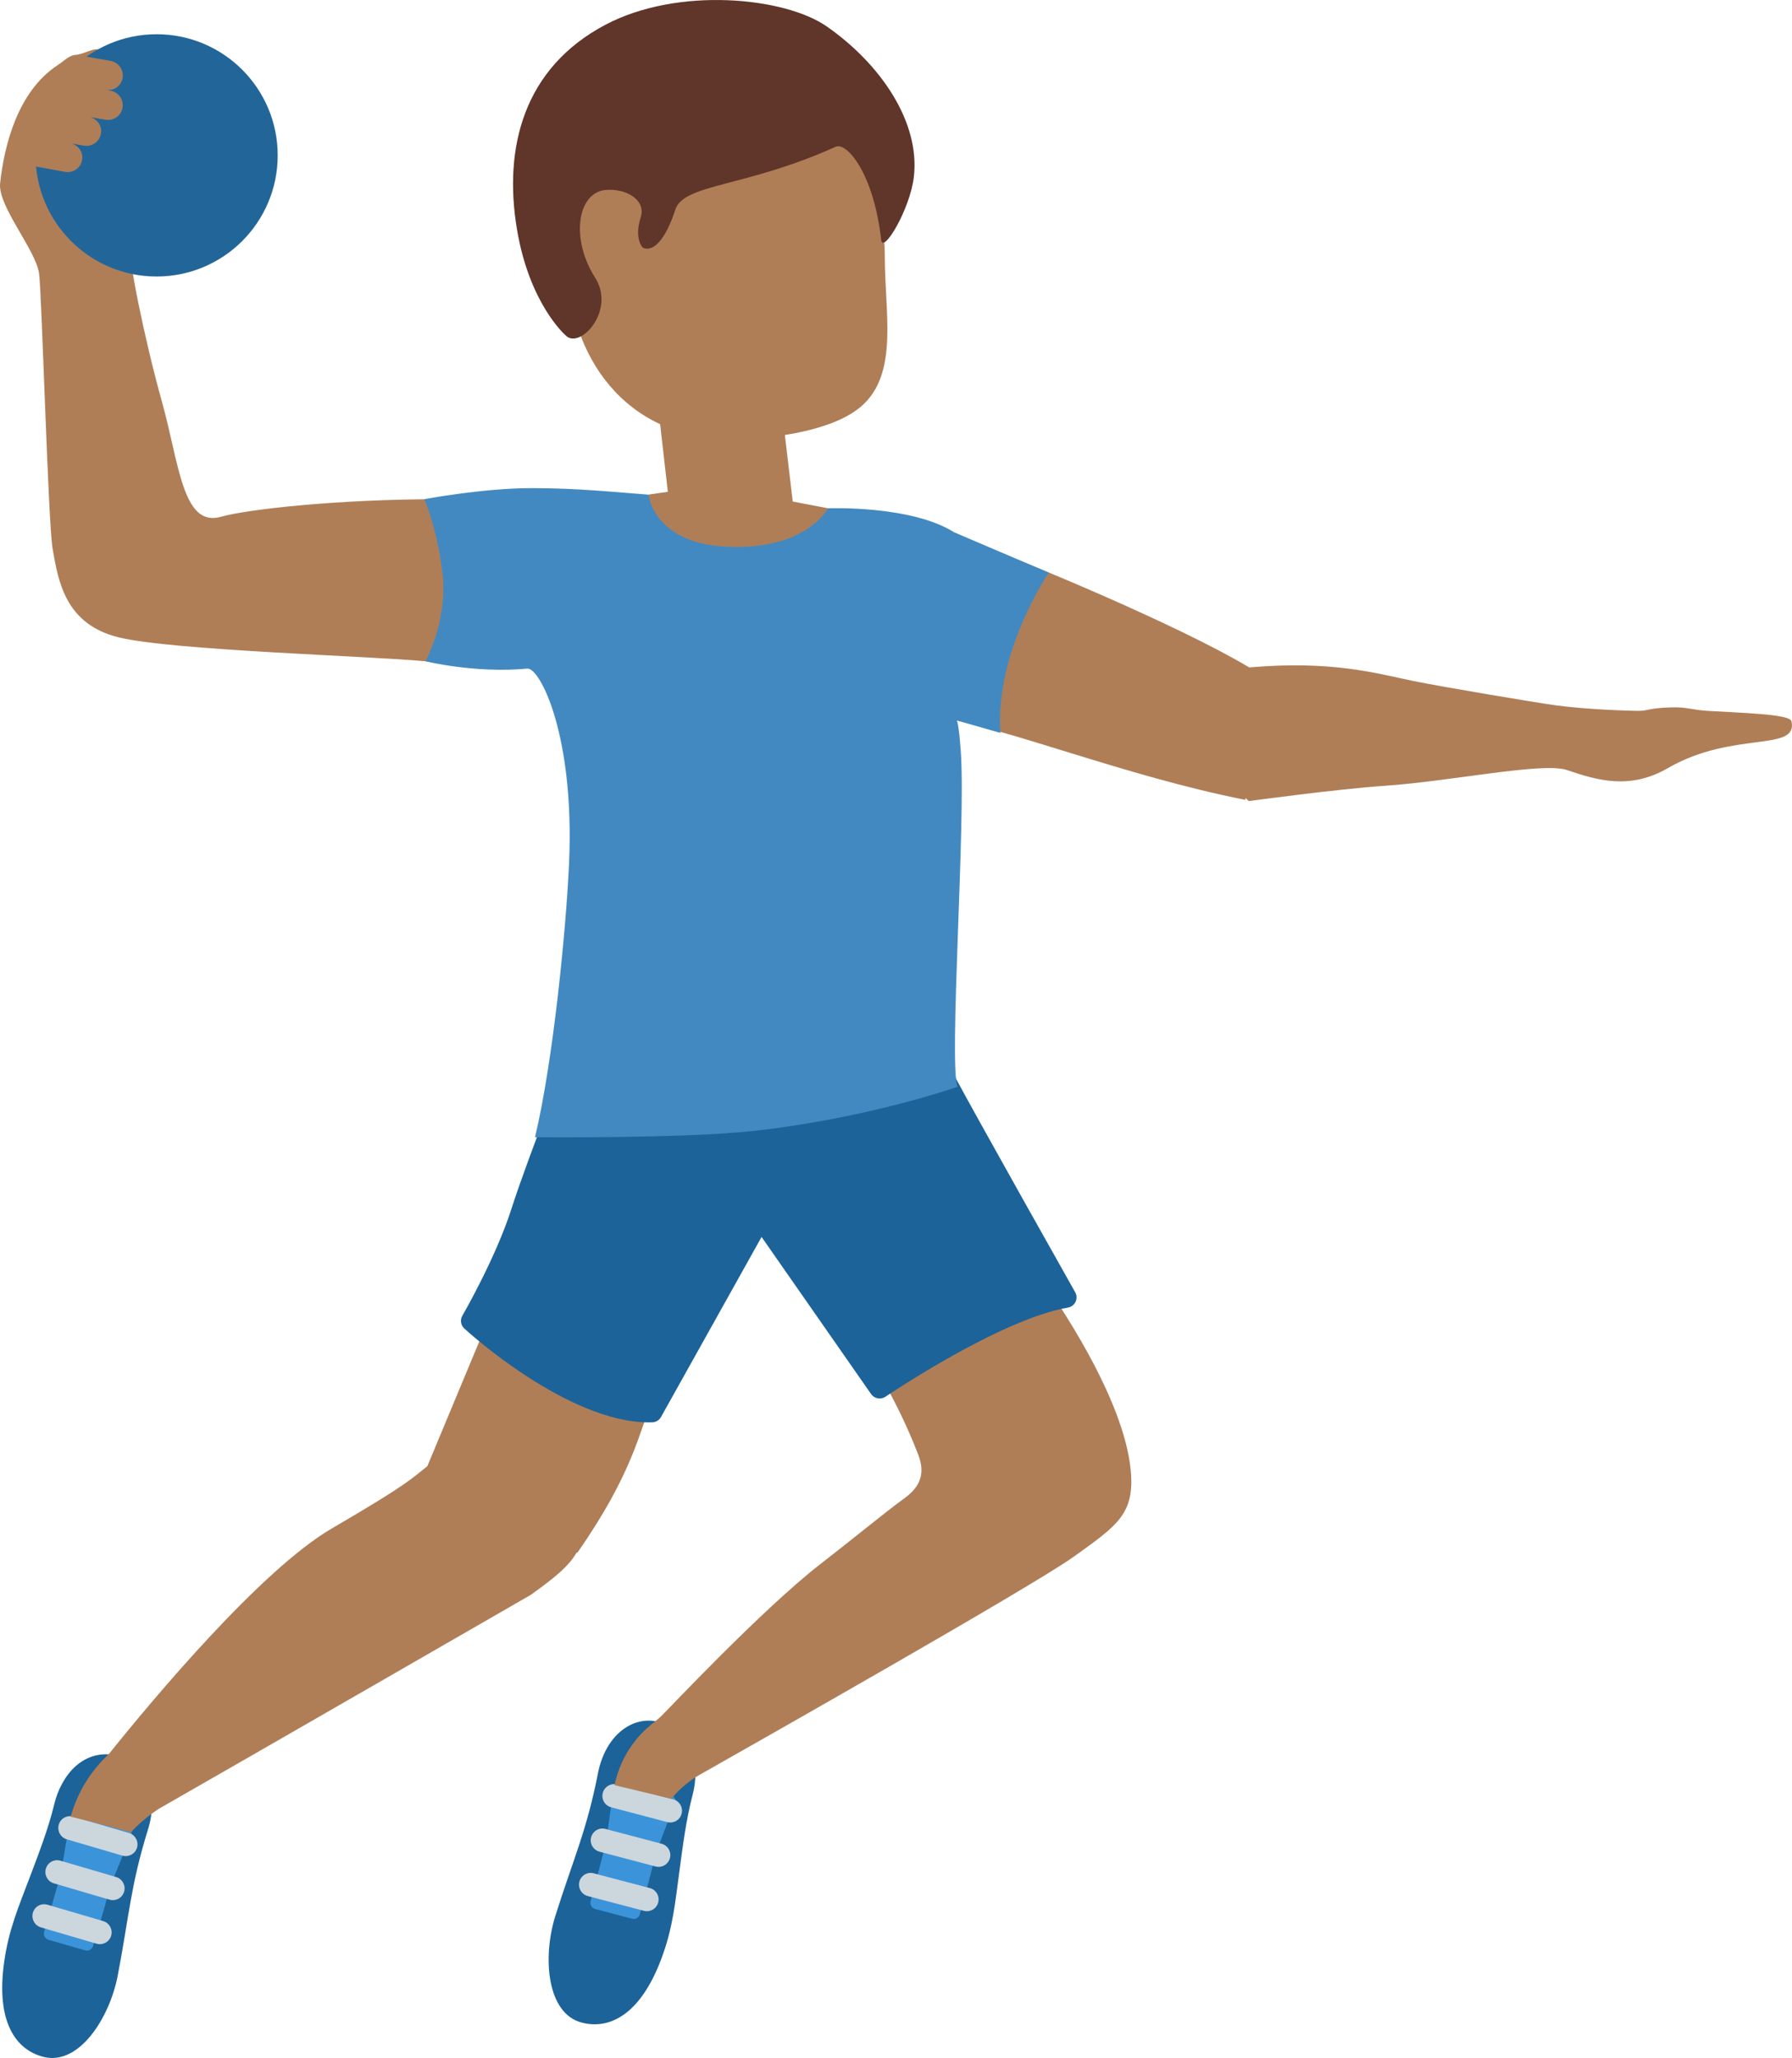 <?xml version="1.0" encoding="UTF-8" standalone="no"?>
<svg
   xmlns:dc="http://purl.org/dc/elements/1.1/"
   xmlns:cc="http://creativecommons.org/ns#"
   xmlns:rdf="http://www.w3.org/1999/02/22-rdf-syntax-ns#"
   xmlns:svg="http://www.w3.org/2000/svg"
   xmlns="http://www.w3.org/2000/svg"
   xmlns:sodipodi="http://sodipodi.sourceforge.net/DTD/sodipodi-0.dtd"
   xmlns:inkscape="http://www.inkscape.org/namespaces/inkscape"
   viewBox="0 0 30.413 34.914"
   id="svg2"
   version="1.1"
   inkscape:version="0.91 r13725"
   sodipodi:docname="1f93e-1f3fe-200d-2642-fe0f.svg"
   width="30.413"
   height="34.914">
  <defs
     id="defs38" />
  <sodipodi:namedview
     pagecolor="#ffffff"
     bordercolor="#666666"
     borderopacity="1"
     objecttolerance="10"
     gridtolerance="10"
     guidetolerance="10"
     inkscape:pageopacity="0"
     inkscape:pageshadow="2"
     inkscape:window-width="640"
     inkscape:window-height="480"
     id="namedview36"
     showgrid="false"
     inkscape:zoom="6.5555556"
     inkscape:cx="13.158075"
     inkscape:cy="17.194905"
     inkscape:window-x="0"
     inkscape:window-y="0"
     inkscape:window-maximized="0"
     inkscape:current-layer="svg2" />
  <path
     d="m 2.51,31.043 c -0.294,0.944 -0.323,1.49 -0.512,2.473 -0.139,0.722 -0.656,1.525 -1.252,1.381 -0.472,-0.114 -0.821,-0.587 -0.675,-1.614 0.078,-0.55 0.238,-0.916 0.45,-1.477 0.122,-0.324 0.297,-0.771 0.401,-1.202 0.114,-0.47 0.484,-0.963 1.091,-0.816 0.45,0.107 0.693,0.627 0.497,1.255 z"
     id="path4"
     inkscape:connector-curvature="0"
     style="fill:#1c6399" />
  <path
     d="m 1.206,30.793 c 0.026,-0.017 0.255,-0.137 0.58,-0.031 0.325,0.106 0.434,0.3 0.448,0.328 0.014,0.029 -0.338,0.802 -0.393,1.019 -0.057,0.232 -0.254,0.882 -0.263,0.909 -0.016,0.056 -0.076,0.087 -0.134,0.07 l -0.62,-0.179 c -0.059,-0.017 -0.092,-0.076 -0.076,-0.132 l 0.254,-0.878 c 0.071,-0.243 0.177,-1.089 0.204,-1.106 z"
     id="path6"
     inkscape:connector-curvature="0"
     style="fill:#3b94d9" />
  <path
     d="m 1.695,32.983 c -0.019,0 -0.037,-0.002 -0.057,-0.008 l -0.944,-0.277 c -0.105,-0.031 -0.166,-0.142 -0.136,-0.248 0.031,-0.106 0.137,-0.167 0.249,-0.136 l 0.944,0.277 c 0.105,0.031 0.166,0.142 0.136,0.248 -0.026,0.087 -0.105,0.144 -0.192,0.144 z m 0.22,-0.747 c -0.019,0 -0.037,-0.002 -0.057,-0.008 l -0.944,-0.277 c -0.106,-0.031 -0.166,-0.142 -0.136,-0.248 0.031,-0.106 0.137,-0.167 0.249,-0.136 l 0.944,0.277 c 0.105,0.031 0.166,0.142 0.136,0.248 -0.026,0.088 -0.105,0.144 -0.192,0.144 z m 0.219,-0.747 c -0.019,0 -0.037,-0.002 -0.057,-0.008 l -0.944,-0.277 c -0.105,-0.031 -0.166,-0.142 -0.136,-0.248 0.031,-0.106 0.137,-0.167 0.249,-0.136 l 0.944,0.277 c 0.105,0.031 0.166,0.142 0.136,0.248 -0.026,0.088 -0.106,0.144 -0.192,0.144 z"
     id="path8"
     inkscape:connector-curvature="0"
     style="fill:#ccd6dd" />
  <path
     d="m 10.148,30.085 c -0.189,0.97 -0.423,1.465 -0.723,2.419 -0.22,0.701 -0.146,1.653 0.446,1.809 0.469,0.124 1.001,-0.127 1.36,-1.101 0.192,-0.521 0.225,-0.919 0.306,-1.514 0.046,-0.343 0.105,-0.819 0.218,-1.249 0.123,-0.468 0.031,-1.077 -0.573,-1.236 -0.447,-0.116 -0.908,0.226 -1.034,0.872 z"
     id="path10"
     inkscape:connector-curvature="0"
     style="fill:#1c6399" />
  <path
     d="m 10.433,30.263 c 0.026,-0.018 0.252,-0.143 0.579,-0.045 0.327,0.098 0.441,0.289 0.456,0.317 0.014,0.028 -0.319,0.809 -0.369,1.028 -0.051,0.233 -0.233,0.888 -0.241,0.915 -0.015,0.056 -0.074,0.089 -0.132,0.073 l -0.624,-0.164 c -0.059,-0.016 -0.094,-0.074 -0.079,-0.13 l 0.233,-0.883 c 0.064,-0.245 0.15,-1.093 0.177,-1.111 z"
     id="path12"
     inkscape:connector-curvature="0"
     style="fill:#3b94d9" />
  <path
     d="m 10.978,32.424 c -0.017,0 -0.034,-0.002 -0.051,-0.007 l -0.951,-0.25 c -0.107,-0.028 -0.171,-0.137 -0.143,-0.244 0.027,-0.106 0.138,-0.172 0.244,-0.142 l 0.951,0.25 c 0.107,0.028 0.171,0.137 0.143,0.244 -0.023,0.09 -0.104,0.149 -0.193,0.149 z m 0.199,-0.752 c -0.017,0 -0.034,-0.002 -0.051,-0.007 l -0.951,-0.251 c -0.107,-0.028 -0.171,-0.137 -0.143,-0.244 0.028,-0.106 0.138,-0.172 0.244,-0.142 l 0.951,0.251 c 0.107,0.028 0.171,0.137 0.143,0.244 -0.024,0.09 -0.105,0.149 -0.193,0.149 z m 0.198,-0.753 c -0.017,0 -0.034,-0.002 -0.051,-0.007 l -0.951,-0.251 c -0.107,-0.028 -0.171,-0.137 -0.143,-0.244 0.028,-0.106 0.138,-0.172 0.244,-0.142 l 0.951,0.251 c 0.107,0.028 0.171,0.137 0.143,0.244 -0.023,0.09 -0.104,0.149 -0.193,0.149 z"
     id="path14"
     inkscape:connector-curvature="0"
     style="fill:#ccd6dd" />
  <g
     id="g16"
     style="fill:#af7e57"
     transform="translate(-4.842,-0.281)">
    <path
       d="m 15.907,24.067 -2.664,-1.668 -1.149,2.757 c -0.24,0.185 -0.28,0.276 -1.615,1.052 -1.203,0.699 -3.041,2.897 -3.791,3.832 -0.213,0.198 -0.504,0.544 -0.646,1.061 0.566,0.137 1.023,0.266 1.023,0.266 0,0 0.171,-0.202 0.466,-0.396 1.438,-0.821 6.319,-3.633 6.319,-3.633 0.394,-0.283 0.64,-0.478 0.78,-0.72 l 0.01,0.006 c 0.954,-1.365 1.048,-2.063 1.267,-2.557 z m 6.532,-2.196 -2.815,1.487 c 0.171,0.271 0.513,0.854 0.797,1.59 0.083,0.213 0.132,0.49 -0.223,0.746 -0.2,0.146 -0.433,0.331 -0.731,0.568 -0.204,0.163 -0.438,0.349 -0.714,0.563 -0.997,0.778 -2.582,2.469 -2.694,2.575 -0.059,0.056 -0.145,0.12 -0.239,0.202 -0.08,0.07 -0.165,0.163 -0.248,0.278 -0.002,0.004 -0.005,0.005 -0.007,0.008 l -0.002,0.005 c -0.12,0.17 -0.231,0.388 -0.292,0.673 0.087,0.019 0.965,0.233 0.965,0.233 0,0 0.165,-0.224 0.465,-0.4 0.907,-0.513 5.677,-3.215 6.356,-3.703 l 0.062,-0.044 c 0.69,-0.495 0.977,-0.699 0.915,-1.409 -0.109,-1.24 -1.264,-2.915 -1.595,-3.372 z M 14.05,10.366 C 14.08,9.694 13.841,8.75 12.278,8.75 10.579,8.75 9.032,8.922 8.592,9.048 7.94,9.234 7.884,8.148 7.59,7.095 7.295,6.039 7.013,4.647 7.044,4.42 7.098,4.035 6.583,1.18 6.539,1.137 6.467,1.067 6.264,1.204 6.126,1.212 6.015,1.219 5.936,1.31 5.818,1.388 c -0.682,0.447 -0.906,1.376 -0.974,2 -0.043,0.386 0.596,1.118 0.66,1.526 0.047,0.301 0.154,4.237 0.231,4.678 0.095,0.539 0.207,1.278 1.122,1.502 0.916,0.223 4.298,0.317 5.205,0.406 1.04,0.102 1.948,-0.243 1.988,-1.134 z m 19.773,1.975 c -0.285,-0.018 -0.335,-0.066 -0.612,-0.059 -0.406,0.01 -0.393,0.062 -0.577,0.059 -0.399,-0.007 -0.967,-0.038 -1.387,-0.094 -0.31,-0.041 -1.968,-0.32 -2.419,-0.413 -0.614,-0.126 -1.372,-0.353 -2.786,-0.23 l 0,-10e-4 c -1.217,-0.728 -3.875,-1.827 -4.754,-2.147 -1.009,-0.367 -2.187,2.707 -0.602,2.97 1.277,0.211 3.237,1.018 5.292,1.425 l 10e-4,-0.032 c 0.023,0.016 0.037,0.039 0.062,0.052 0,0 1.491,-0.204 2.303,-0.259 1.124,-0.076 2.682,-0.406 3.092,-0.267 0.518,0.176 1.068,0.34 1.715,-0.034 1.106,-0.639 2.212,-0.265 2.095,-0.794 -0.026,-0.124 -0.88,-0.142 -1.423,-0.176 z M 17.827,4.826 c -0.062,-0.564 -0.59,-1 -1.148,-0.934 -0.564,0.062 -0.977,0.558 -0.914,1.122 l 0.411,3.61 -0.328,0.048 c 0,0 -0.391,1.056 1.422,1.056 1.813,0 1.621,-0.825 1.621,-0.825 L 18.296,8.79 17.827,4.826 Z"
       id="path18"
       inkscape:connector-curvature="0" />
    <path
       d="m 19.859,4.648 c 0,-1.702 -1.208,-3.083 -2.697,-3.083 -1.489,0 -2.697,1.38 -2.697,3.083 0,1.703 1.011,3.083 2.794,3.083 0.68,0 1.784,-0.136 2.258,-0.61 0.564,-0.566 0.342,-1.548 0.342,-2.473 z"
       id="path20"
       inkscape:connector-curvature="0" />
  </g>
  <path
     d="m 14.032,0.449 c -0.718,-0.5 -2.529,-0.678 -3.757,-0.029 C 8.889,1.152 8.542,2.5 8.773,3.886 c 0.212,1.274 0.825,1.802 0.825,1.802 0.235,0.254 0.86,-0.413 0.502,-0.977 -0.42,-0.66 -0.302,-1.439 0.174,-1.488 0.336,-0.034 0.697,0.162 0.6,0.464 -0.116,0.363 0.033,0.512 0.033,0.512 0,0 0.277,0.197 0.555,-0.644 0.146,-0.441 1.189,-0.372 2.721,-1.066 0.181,-0.082 0.642,0.433 0.772,1.581 0.028,0.248 0.491,-0.516 0.555,-1.073 0.106,-0.923 -0.558,-1.906 -1.478,-2.548 z"
     id="path22"
     inkscape:connector-curvature="0"
     style="fill:#60352a" />
  <g
     id="g24"
     style="fill:#1c6399"
     transform="translate(-4.842,-0.281)">
    <path
       d="m 14.789,17.894 c 0,0 -0.826,2.083 -1.101,2.948 -0.275,0.865 -0.848,1.848 -0.848,1.848 0,0 1.729,1.586 3.066,1.546 l 1.843,-3.299 2.021,2.896 c 0,0 1.959,-1.333 3.167,-1.542 0,0 -1.709,-3.03 -2.062,-3.698 -0.354,-0.668 -0.75,-1.094 -0.75,-1.094 l -5.336,0.395 z"
       id="path26"
       inkscape:connector-curvature="0" />
    <path
       d="m 15.858,24.412 c -1.382,0 -3.064,-1.526 -3.136,-1.593 -0.061,-0.056 -0.075,-0.146 -0.033,-0.217 0.006,-0.01 0.566,-0.978 0.833,-1.813 0.274,-0.861 1.071,-2.875 1.105,-2.96 0.024,-0.062 0.083,-0.105 0.15,-0.11 l 5.335,-0.394 c 0.056,-0.005 0.104,0.017 0.141,0.055 0.017,0.018 0.417,0.45 0.776,1.131 0.349,0.658 2.044,3.664 2.061,3.694 0.028,0.05 0.03,0.109 0.006,0.161 -0.024,0.051 -0.072,0.088 -0.128,0.098 -1.157,0.199 -3.08,1.5 -3.099,1.513 -0.079,0.053 -0.188,0.033 -0.242,-0.044 l -1.86,-2.667 -1.707,3.055 c -0.03,0.054 -0.086,0.088 -0.148,0.09 l -0.054,10e-4 z m -2.795,-1.76 c 0.375,0.32 1.687,1.374 2.741,1.409 l 1.793,-3.209 c 0.029,-0.053 0.084,-0.087 0.144,-0.09 0.06,0.002 0.118,0.025 0.152,0.074 l 1.923,2.756 c 0.445,-0.291 1.816,-1.151 2.853,-1.421 -0.392,-0.694 -1.652,-2.936 -1.948,-3.496 -0.263,-0.496 -0.552,-0.857 -0.67,-0.995 l -5.139,0.379 c -0.169,0.429 -0.821,2.094 -1.056,2.834 -0.223,0.702 -0.628,1.463 -0.793,1.759 z"
       id="path28"
       inkscape:connector-curvature="0" />
  </g>
  <path
     d="m 9.017,8.281 c 0.812,0 1.45,0.072 1.99,0.111 0,0 0.077,0.847 1.387,0.886 1.309,0.039 1.656,-0.655 1.656,-0.655 0,0 1.411,-0.055 2.143,0.407 l 1.606,0.685 c 0,0 -0.915,1.338 -0.821,2.719 l -0.74,-0.212 c 0,0 0.032,0.025 0.068,0.525 0.088,1.207 -0.208,5.343 -0.054,5.69 0,0 -1.521,0.536 -3.469,0.75 -1.192,0.131 -3.703,0.106 -3.703,0.106 0.31,-1.295 0.529,-3.545 0.578,-4.652 0.096,-2.173 -0.497,-3.318 -0.708,-3.298 -0.896,0.083 -1.729,-0.125 -1.729,-0.125 0,0 0.375,-0.688 0.292,-1.458 -0.083,-0.771 -0.312,-1.292 -0.312,-1.292 0,0 1.004,-0.187 1.816,-0.187 z"
     id="path30"
     inkscape:connector-curvature="0"
     style="fill:#4289c1" />
  <circle
     cx="2.658"
     cy="2.636"
     r="2.055"
     id="circle32"
     style="fill:#226699" />
  <path
     d="m 1.876,1.539 -0.079,-0.013 c 0.133,0.02 0.261,-0.069 0.284,-0.203 0.023,-0.135 -0.068,-0.265 -0.204,-0.289 l -0.513,-0.091 -0.825,0.901 -0.25,0.922 0.817,0.15 c 0.135,0.023 0.265,-0.068 0.288,-0.204 0.022,-0.129 -0.064,-0.248 -0.189,-0.279 l 0.22,0.038 c 0.135,0.023 0.265,-0.068 0.288,-0.204 0.023,-0.131 -0.065,-0.253 -0.193,-0.282 l 0.271,0.046 c 0.135,0.023 0.265,-0.068 0.288,-0.204 0.023,-0.136 -0.068,-0.265 -0.203,-0.288 z"
     id="path34"
     inkscape:connector-curvature="0"
     style="fill:#af7e57" />
</svg>
